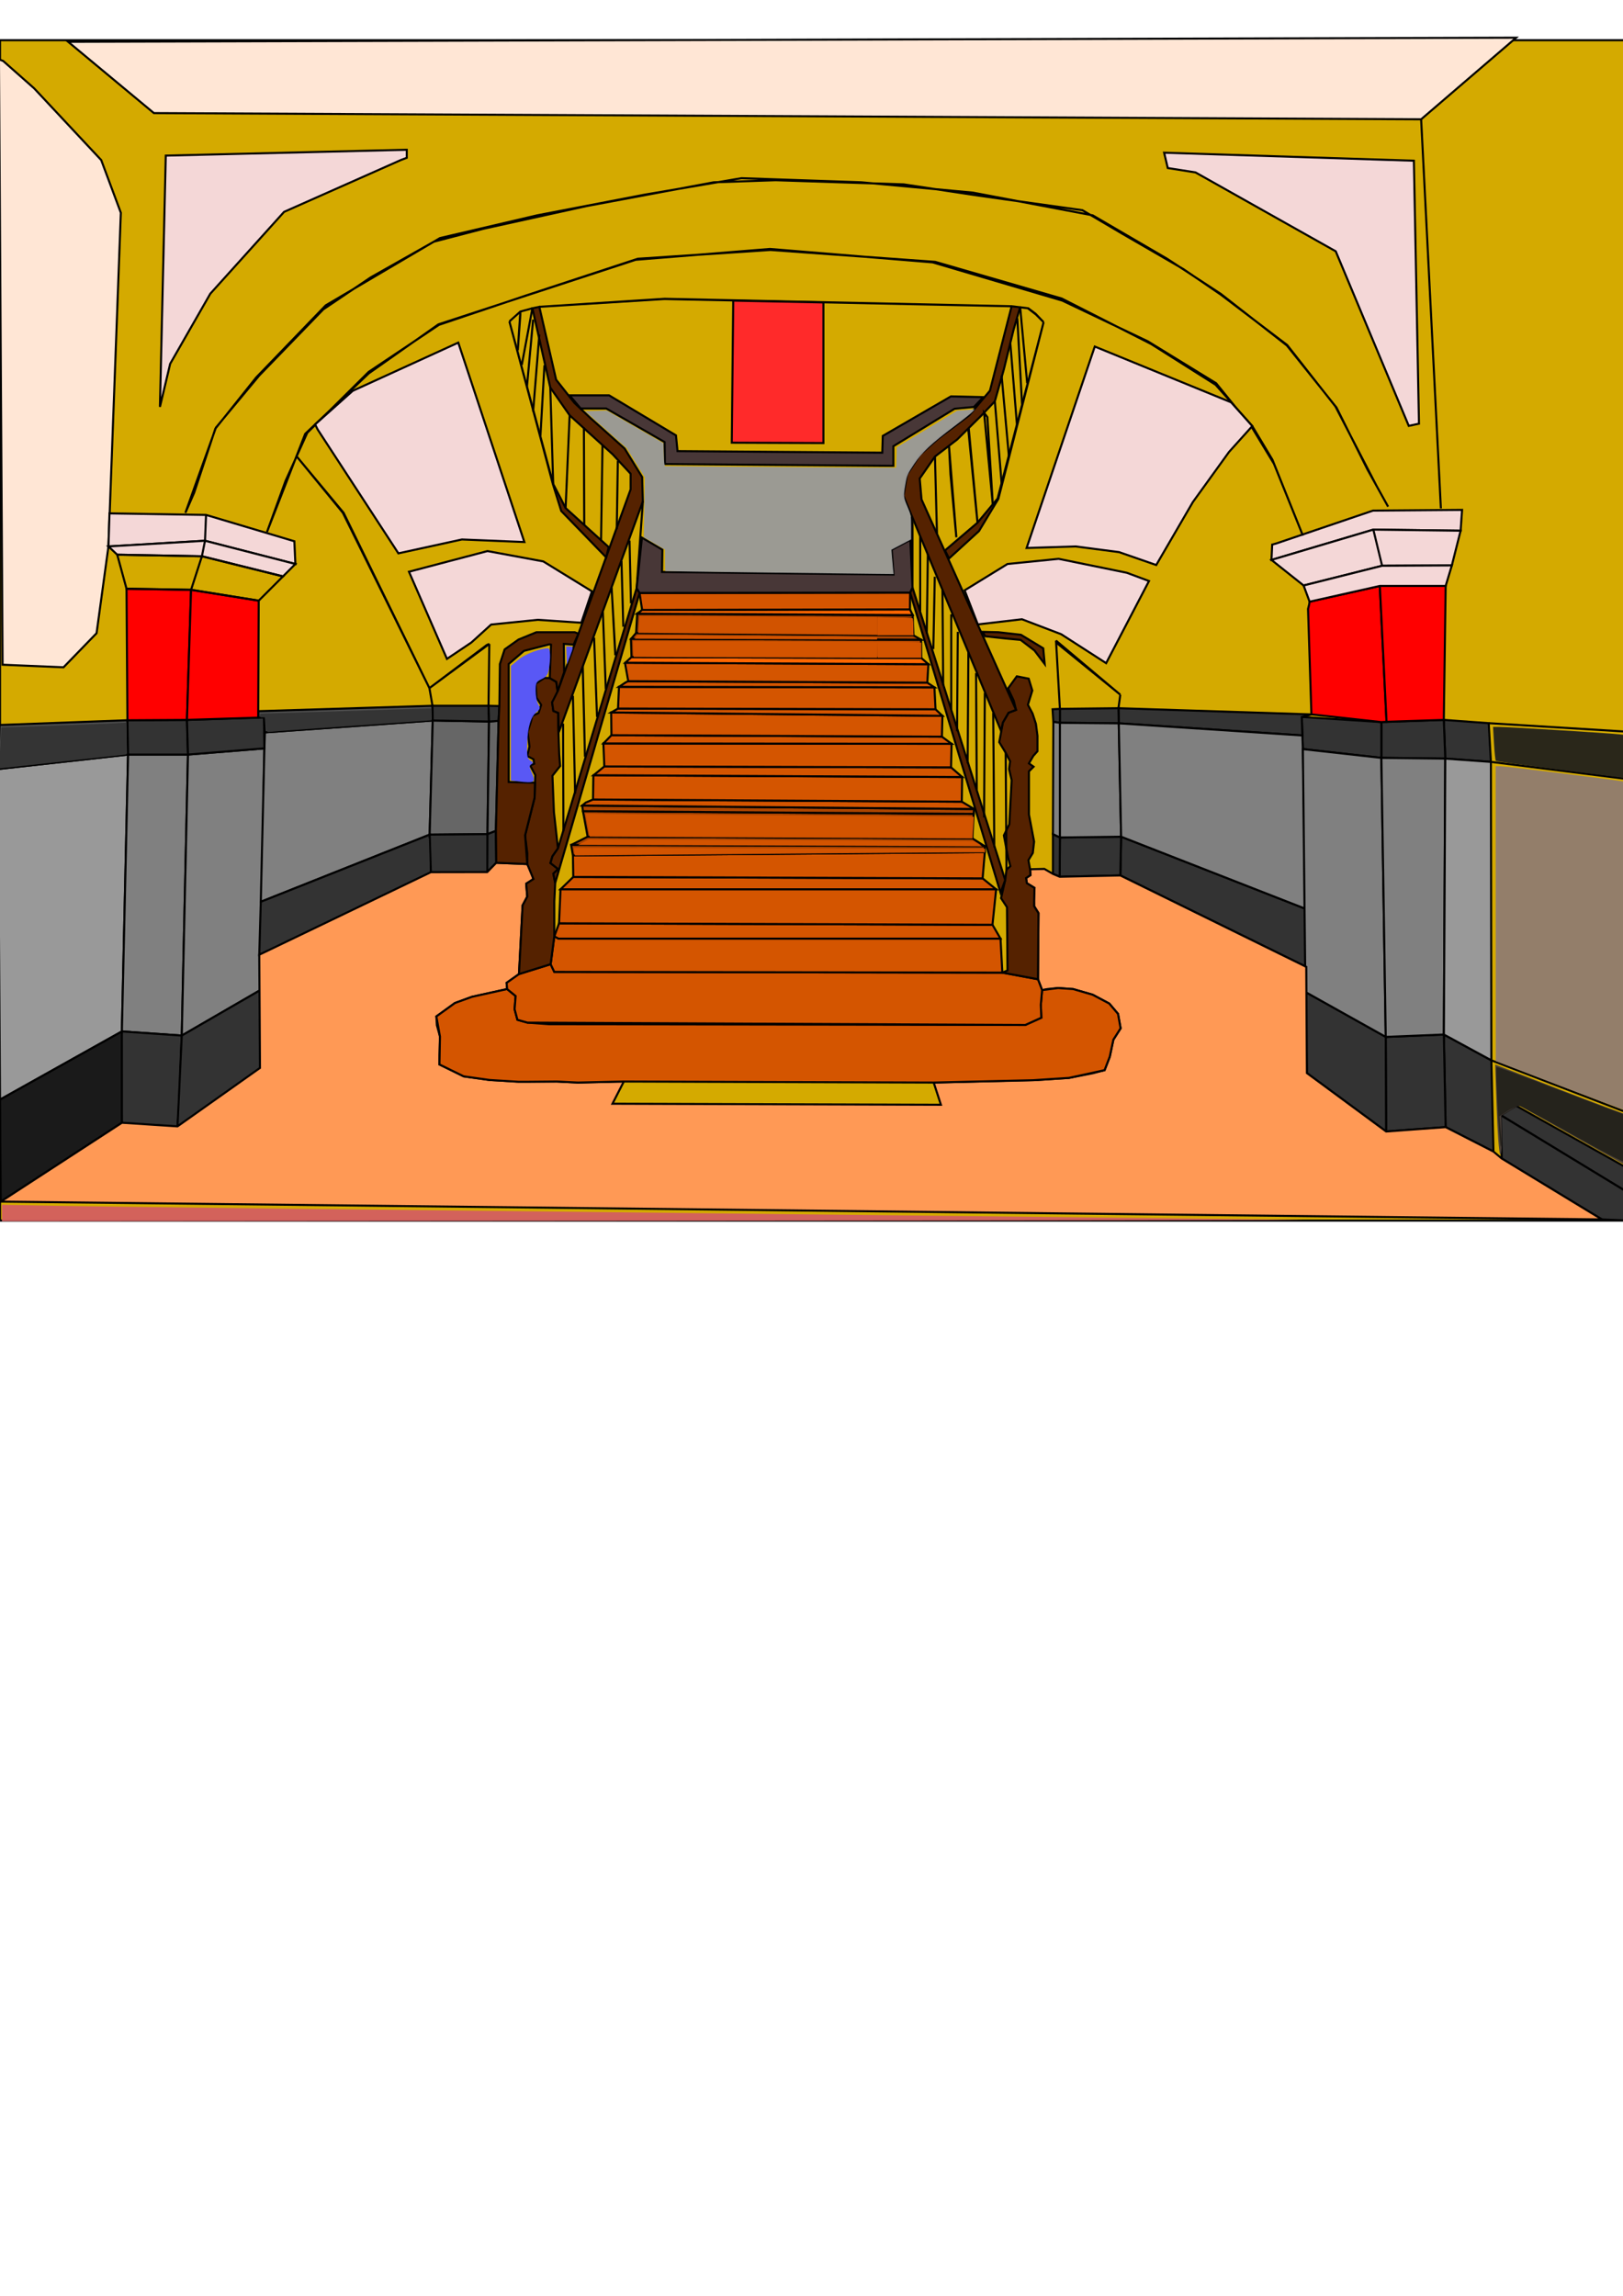 <?xml version="1.0" encoding="UTF-8" standalone="no"?>
<!-- Created with Inkscape (http://www.inkscape.org/) -->

<svg
   xmlns:dc="http://purl.org/dc/elements/1.1/"
   xmlns:cc="http://creativecommons.org/ns#"
   xmlns:rdf="http://www.w3.org/1999/02/22-rdf-syntax-ns#"
   xmlns:svg="http://www.w3.org/2000/svg"
   xmlns="http://www.w3.org/2000/svg"
   xmlns:sodipodi="http://sodipodi.sourceforge.net/DTD/sodipodi-0.dtd"
   xmlns:inkscape="http://www.inkscape.org/namespaces/inkscape"
   width="210mm"
   height="297mm"
   viewBox="0 0 210 297"
   version="1.1"
   id="svg8"
   inkscape:version="0.92.1 r15371"
   sodipodi:docname="ratuszIn.svg">
  <defs
     id="defs2" />
  <sodipodi:namedview
     id="base"
     pagecolor="#ffffff"
     bordercolor="#666666"
     borderopacity="1.0"
     inkscape:pageopacity="0.0"
     inkscape:pageshadow="2"
     inkscape:zoom="0.98994949"
     inkscape:cx="237.14955"
     inkscape:cy="788.56874"
     inkscape:document-units="mm"
     inkscape:current-layer="layer1"
     showgrid="false"
     inkscape:window-width="1366"
     inkscape:window-height="715"
     inkscape:window-x="-8"
     inkscape:window-y="-8"
     inkscape:window-maximized="1" />
  <g
     inkscape:label="Layer 1"
     inkscape:groupmode="layer"
     id="layer1">
    <path
       style="fill:#d4aa00;stroke:#000000;stroke-width:0.265px;stroke-linecap:butt;stroke-linejoin:miter;stroke-opacity:1"
       d="M -1.0675638e-8,5.958 V 157.905 H 210.911 V 5.202 H -1.0675638e-8 Z"
       id="path4485"
       inkscape:connector-curvature="0" />
    <path
       style="fill:#999999;stroke:#000000;stroke-width:0.265px;stroke-linecap:butt;stroke-linejoin:miter;stroke-opacity:1"
       d="M -0.267,99.488 16.571,97.617 15.769,133.431 0,142.251 Z"
       id="path4498"
       inkscape:connector-curvature="0" />
    <path
       style="fill:#808080;stroke:#000000;stroke-width:0.265px;stroke-linecap:butt;stroke-linejoin:miter;stroke-opacity:1"
       d="m 16.571,97.617 7.751,2e-6 -0.802,36.349 -7.751,-0.535 z"
       id="path4500"
       inkscape:connector-curvature="0" />
    <path
       style="fill:#808080;stroke:#000000;stroke-width:0.265px;stroke-linecap:butt;stroke-linejoin:miter;stroke-opacity:1"
       d="M 24.322,97.617 34.211,96.815 33.676,128.086 23.52,133.966 Z"
       id="path4502"
       inkscape:connector-curvature="0" />
    <path
       style="fill:#808080;stroke:#000000;stroke-width:0.265px;stroke-linecap:butt;stroke-linejoin:miter;stroke-opacity:1"
       d="m 34.277,94.744 -0.067,2.071 -0.468,19.845 21.849,-8.686 0.401,-14.767 z"
       id="path4504"
       inkscape:connector-curvature="0" />
    <path
       style="fill:#666666;stroke:#000000;stroke-width:0.265px;stroke-linecap:butt;stroke-linejoin:miter;stroke-opacity:1"
       d="m 55.993,93.207 7.283,0.134 -0.2,14.566 -7.484,0.067 z"
       id="path4506"
       inkscape:connector-curvature="0" />
    <path
       style="fill:#666666;stroke:#000000;stroke-width:0.265px;stroke-linecap:butt;stroke-linejoin:miter;stroke-opacity:1"
       d="m 63.276,93.341 1.236,-0.084 -0.351,14.232 -1.086,0.418 z"
       id="path4508"
       inkscape:connector-curvature="0" />
    <path
       style="fill:#1a1a1a;stroke:#000000;stroke-width:0.265px;stroke-linecap:butt;stroke-linejoin:miter;stroke-opacity:1"
       d="m 0,142.251 0.094,13.197 15.686,-10.205 -0.012,-11.812 z"
       id="path4510"
       inkscape:connector-curvature="0" />
    <path
       style="fill:#333333;stroke:#000000;stroke-width:0.265px;stroke-linecap:butt;stroke-linejoin:miter;stroke-opacity:1"
       d="m 15.769,133.431 7.751,0.535 -0.558,11.749 -7.182,-0.472 z"
       id="path4512"
       inkscape:connector-curvature="0" />
    <path
       style="fill:#333333;stroke:#000000;stroke-width:0.265px;stroke-linecap:butt;stroke-linejoin:miter;stroke-opacity:1"
       d="m 23.52,133.966 10.156,-5.88 -0.036,10.07 -10.678,7.56 z"
       id="path4514"
       inkscape:connector-curvature="0" />
    <path
       style="fill:#333333;stroke:#000000;stroke-width:0.265px;stroke-linecap:butt;stroke-linejoin:miter;stroke-opacity:1"
       d="m 33.743,116.66 -0.197,6.849 22.206,-10.678 -0.159,-4.857 z"
       id="path4516"
       inkscape:connector-curvature="0" />
    <path
       style="fill:#333333;stroke:#000000;stroke-width:0.265px;stroke-linecap:butt;stroke-linejoin:miter;stroke-opacity:1"
       d="m 55.592,107.974 7.484,-0.067 -0.033,4.911 -7.291,0.013 z"
       id="path4518"
       inkscape:connector-curvature="0" />
    <path
       style="fill:#333333;stroke:#000000;stroke-width:0.265px;stroke-linecap:butt;stroke-linejoin:miter;stroke-opacity:1"
       d="m 63.076,107.907 1.086,-0.418 0.05,4.126 -1.169,1.203 z"
       id="path4520"
       inkscape:connector-curvature="0" />
    <path
       style="fill:#4d4d4d;stroke:#000000;stroke-width:0.265px;stroke-linecap:butt;stroke-linejoin:miter;stroke-opacity:1"
       d="M -0.047,93.791 -0.267,99.488 16.571,97.617 16.489,93.176 Z"
       id="path4522"
       inkscape:connector-curvature="0" />
    <path
       style="fill:#333333;stroke:#000000;stroke-width:0.265px;stroke-linecap:butt;stroke-linejoin:miter;stroke-opacity:1"
       d="m 16.489,93.176 7.701,-0.047 0.131,4.488 h -7.751 z"
       id="path4524"
       inkscape:connector-curvature="0" />
    <path
       style="fill:#333333;stroke:#000000;stroke-width:0.265px;stroke-linecap:butt;stroke-linejoin:miter;stroke-opacity:1"
       d="m 24.19,93.129 9.969,-0.331 0.051,4.017 -9.889,0.802 z"
       id="path4526"
       inkscape:connector-curvature="0" />
    <path
       style="fill:#4d4d4d;stroke:#000000;stroke-width:0.265px;stroke-linecap:butt;stroke-linejoin:miter;stroke-opacity:1"
       d="m 33.409,92.004 v 0.835 l 0.751,-0.041 0.118,1.945 21.716,-1.537 -0.033,-1.904 z"
       id="path4528"
       inkscape:connector-curvature="0" />
    <path
       style="fill:#333333;stroke:#000000;stroke-width:0.265px;stroke-linecap:butt;stroke-linejoin:miter;stroke-opacity:1"
       d="m 55.96,91.303 7.25,5e-6 0.067,2.038 -7.283,-0.134 z"
       id="path4530"
       inkscape:connector-curvature="0" />
    <path
       style="fill:#333333;stroke:#000000;stroke-width:0.265px;stroke-linecap:butt;stroke-linejoin:miter;stroke-opacity:1"
       d="m 63.209,91.303 1.403,0.033 -0.1,1.921 -1.236,0.084 z"
       id="path4532"
       inkscape:connector-curvature="0" />
    <path
       style="opacity:0.96;fill:#333333;fill-opacity:1;stroke:#000000;stroke-width:8.561;stroke-miterlimit:4;stroke-dasharray:none;stroke-opacity:0"
       d="m 130.161,356.345 c -0.148,-0.655 -0.329,-2.327 -0.402,-3.716 -0.126,-2.413 -0.194,-2.521 -1.521,-2.43 -1.07,0.073 -1.389,-0.13 -1.389,-0.884 0,-0.794 0.359,-0.98 1.894,-0.984 1.042,-0.003 19.622,-0.569 41.29,-1.258 21.668,-0.689 39.68,-1.255 40.027,-1.258 0.433,-0.003 0.631,0.917 0.631,2.929 v 2.934 l -38.007,2.648 c -20.904,1.456 -38.963,2.774 -40.13,2.929 -1.924,0.255 -2.149,0.169 -2.393,-0.909 z"
       id="path4534"
       inkscape:connector-curvature="0"
       transform="scale(0.265)" />
    <path
       style="opacity:0.96;fill:#333333;fill-opacity:1;stroke:#000000;stroke-width:8.561;stroke-miterlimit:4;stroke-dasharray:none;stroke-opacity:0"
       d="m -0.133,369.676 c 0.132,-2.986 0.365,-7.486 0.516,-9.999 l 0.276,-4.57 25.341,-0.88 c 13.937,-0.484 27.67,-1.018 30.518,-1.187 l 5.177,-0.307 v 7.808 7.808 l -30.683,3.392 c -16.876,1.865 -30.841,3.385 -31.034,3.378 -0.193,-0.007 -0.242,-2.457 -0.11,-5.443 z"
       id="path4536"
       inkscape:connector-curvature="0"
       transform="scale(0.265)" />
    <path
       style="opacity:0.96;fill:#333333;fill-opacity:1;stroke:#000000;stroke-width:8.561;stroke-miterlimit:4;stroke-dasharray:none;stroke-opacity:0"
       d="m 211.063,417.406 c -0.157,-4.514 -0.202,-8.291 -0.101,-8.392 0.101,-0.102 6.105,-0.306 13.342,-0.453 l 13.157,-0.268 v 8.661 8.661 H 224.405 211.348 Z"
       id="path4538"
       inkscape:connector-curvature="0"
       transform="scale(0.265)" />
    <path
       style="opacity:0.96;fill:#333333;fill-opacity:1;stroke:#000000;stroke-width:8.561;stroke-miterlimit:4;stroke-dasharray:none;stroke-opacity:0"
       d="m 127.728,455.034 c 0.133,-5.764 0.39,-11.24 0.571,-12.168 l 0.33,-1.688 40.4,-16.055 40.4,-16.055 0.257,8.399 c 0.164,5.364 0.073,8.531 -0.253,8.764 -0.676,0.485 -81.357,39.283 -81.689,39.283 -0.142,0 -0.149,-4.716 -0.016,-10.48 z"
       id="path4540"
       inkscape:connector-curvature="0"
       transform="scale(0.265)" />
    <path
       style="opacity:0.96;fill:#333333;fill-opacity:1;stroke:#000000;stroke-width:8.561;stroke-miterlimit:4;stroke-dasharray:none;stroke-opacity:0"
       d="m 87.657,545.297 c 0.172,-2.351 0.672,-12.001 1.112,-21.446 0.44,-9.445 0.835,-17.2 0.879,-17.233 0.502,-0.383 36.928,-21.328 36.963,-21.254 0.026,0.056 -0.048,8.332 -0.165,18.392 l -0.213,18.291 -18.758,13.234 c -10.317,7.279 -19.067,13.471 -19.444,13.762 -0.57,0.439 -0.633,-0.191 -0.374,-3.745 z"
       id="path4542"
       inkscape:connector-curvature="0"
       transform="scale(0.265)" />
    <path
       style="opacity:0.96;fill:#333333;fill-opacity:1;stroke:#000000;stroke-width:8.561;stroke-miterlimit:4;stroke-dasharray:none;stroke-opacity:0"
       d="m 71.291,549.076 c -4.861,-0.357 -9.35,-0.667 -9.975,-0.689 l -1.136,-0.04 V 526.603 504.86 l 2.904,0.292 c 1.597,0.161 7.775,0.63 13.729,1.043 5.953,0.413 10.932,0.858 11.064,0.99 0.272,0.272 -1.341,38.508 -1.731,41.035 -0.253,1.641 -0.255,1.641 -3.135,1.573 -1.585,-0.038 -6.859,-0.36 -11.72,-0.717 z"
       id="path4544"
       inkscape:connector-curvature="0"
       transform="scale(0.265)" />
    <path
       style="fill:#333333;stroke:#000000;stroke-width:0.265px;stroke-linecap:butt;stroke-linejoin:miter;stroke-opacity:1"
       d="m 194.171,144.255 16.036,9.755 0.267,-2.94 -14.299,-8.018 z"
       id="path4546"
       inkscape:connector-curvature="0" />
    <path
       style="fill:#333333;stroke:#000000;stroke-width:0.265px;stroke-linecap:butt;stroke-linejoin:miter;stroke-opacity:1"
       d="m 194.171,144.255 0.134,5.613 12.963,7.884 3.643,0.152 -0.703,-3.894 z"
       id="path4548"
       inkscape:connector-curvature="0" />
    <path
       style="fill:#333333;stroke:#000000;stroke-width:0.265px;stroke-linecap:butt;stroke-linejoin:miter;stroke-opacity:1"
       d="m 186.821,133.832 6.147,3.341 0.272,11.802 -6.189,-3.166 z"
       id="path4550"
       inkscape:connector-curvature="0" />
    <path
       style="fill:#333333;stroke:#000000;stroke-width:0.265px;stroke-linecap:butt;stroke-linejoin:miter;stroke-opacity:1"
       d="m 179.302,134.14 7.519,-0.308 0.23,11.978 -7.701,0.567 z"
       id="path4552"
       inkscape:connector-curvature="0" />
    <path
       style="fill:#333333;stroke:#000000;stroke-width:0.265px;stroke-linecap:butt;stroke-linejoin:miter;stroke-opacity:1"
       d="m 168.908,128.328 10.394,5.811 0.047,12.237 -10.253,-7.56 z"
       id="path4554"
       inkscape:connector-curvature="0" />
    <path
       style="fill:#333333;stroke:#000000;stroke-width:0.265px;stroke-linecap:butt;stroke-linejoin:miter;stroke-opacity:1"
       d="m 145.061,108.241 23.921,9.354 0.033,7.484 -24.054,-11.827 z"
       id="path4556"
       inkscape:connector-curvature="0" />
    <path
       style="fill:#333333;stroke:#000000;stroke-width:0.265px;stroke-linecap:butt;stroke-linejoin:miter;stroke-opacity:1"
       d="m 137.143,108.341 7.918,-0.1 -0.1,5.011 -7.851,0.167 z"
       id="path4558"
       inkscape:connector-curvature="0" />
    <path
       style="fill:#333333;stroke:#000000;stroke-width:0.265px;stroke-linecap:butt;stroke-linejoin:miter;stroke-opacity:1"
       d="m 136.241,107.907 0.902,0.434 -0.033,5.078 -0.869,-0.367 z"
       id="path4560"
       inkscape:connector-curvature="0" />
    <path
       style="fill:#333333;stroke:#000000;stroke-width:0.265px;stroke-linecap:butt;stroke-linejoin:miter;stroke-opacity:1"
       d="m 186.815,93.129 5.811,0.425 0.283,5.008 -5.906,-0.425 z"
       id="path4562"
       inkscape:connector-curvature="0" />
    <path
       style="fill:#333333;stroke:#000000;stroke-width:0.265px;stroke-linecap:butt;stroke-linejoin:miter;stroke-opacity:1"
       d="m 178.735,93.413 8.079,-0.283 0.189,5.008 -8.268,-0.094 z"
       id="path4564"
       inkscape:connector-curvature="0" />
    <path
       style="fill:#333333;stroke:#000000;stroke-width:0.265px;stroke-linecap:butt;stroke-linejoin:miter;stroke-opacity:1"
       d="m 168.436,92.751 10.3,0.661 v 4.63 l -10.158,-1.134 z"
       id="path4566"
       inkscape:connector-curvature="0" />
    <path
       style="fill:#333333;stroke:#000000;stroke-width:0.265px;stroke-linecap:butt;stroke-linejoin:miter;stroke-opacity:1"
       d="m 144.718,91.617 24.965,0.805 -1.247,0.329 0.078,2.394 -23.754,-1.57 z"
       id="path4568"
       inkscape:connector-curvature="0" />
    <path
       style="fill:#333333;stroke:#000000;stroke-width:0.265px;stroke-linecap:butt;stroke-linejoin:miter;stroke-opacity:1"
       d="m 137.143,91.704 7.575,-0.086 0.042,1.957 -7.617,-0.067 z"
       id="path4570"
       inkscape:connector-curvature="0" />
    <path
       style="fill:#333333;stroke:#000000;stroke-width:0.265px;stroke-linecap:butt;stroke-linejoin:miter;stroke-opacity:1"
       d="m 136.191,91.754 0.952,-0.05 -3e-5,1.804 -0.852,-0.125 z"
       id="path4572"
       inkscape:connector-curvature="0" />
    <path
       style="fill:#808080;stroke:#000000;stroke-width:0.265px;stroke-linecap:butt;stroke-linejoin:miter;stroke-opacity:1"
       d="m 137.143,93.508 v 0 l 3e-5,14.833 -0.902,-0.434 0.05,-14.524 z"
       id="path4574"
       inkscape:connector-curvature="0" />
    <path
       style="fill:#808080;stroke:#000000;stroke-width:0.265px;stroke-linecap:butt;stroke-linejoin:miter;stroke-opacity:1"
       d="m 137.143,93.508 7.617,0.067 0.301,14.666 -7.918,0.1 z"
       id="path4576"
       inkscape:connector-curvature="0" />
    <path
       style="fill:#808080;stroke:#000000;stroke-width:0.265px;stroke-linecap:butt;stroke-linejoin:miter;stroke-opacity:1"
       d="m 144.76,93.574 23.754,1.57 0.064,1.764 0.404,20.686 -23.921,-9.354 z"
       id="path4578"
       inkscape:connector-curvature="0" />
    <path
       style="fill:#808080;stroke:#000000;stroke-width:0.265px;stroke-linecap:butt;stroke-linejoin:miter;stroke-opacity:1"
       d="m 168.577,96.909 10.158,1.134 0.567,36.097 -10.394,-5.811 z"
       id="path4580"
       inkscape:connector-curvature="0" />
    <path
       style="fill:#808080;stroke:#000000;stroke-width:0.265px;stroke-linecap:butt;stroke-linejoin:miter;stroke-opacity:1"
       d="m 178.735,98.043 8.268,0.094 -0.182,35.695 -7.519,0.308 z"
       id="path4582"
       inkscape:connector-curvature="0" />
    <path
       style="fill:#999999;stroke:#000000;stroke-width:0.265px;stroke-linecap:butt;stroke-linejoin:miter;stroke-opacity:1"
       d="m 187.004,98.137 5.906,0.425 0.059,38.61 -6.147,-3.341 z"
       id="path4584"
       inkscape:connector-curvature="0" />
    <path
       style="fill:#ff9955;stroke:#000000;stroke-width:0.265px;stroke-linecap:butt;stroke-linejoin:miter;stroke-opacity:1"
       d="m 0.094,155.448 15.686,-10.205 7.182,0.472 10.678,-7.56 -0.094,-14.647 22.206,-10.678 7.291,-0.013 1.169,-1.203 4.009,0.167 0.468,0.735 0.334,1.203 -0.935,0.601 0.134,1.67 -0.601,1.136 -0.468,8.887 -1.604,1.136 0.067,0.802 -4.544,1.002 -2.205,0.802 -2.405,1.737 0.067,1.136 0.401,1.47 -0.067,2.405 v 1.203 l 3.14,1.537 3.341,0.468 3.475,0.2 h 2.873 2.339 l 2.74,0.134 2.74,-0.067 2.339,-0.067 h 0.869 l -1.47,2.873 42.496,0.134 -0.935,-2.873 13.43,-0.334 4.076,-0.267 3.074,-0.601 1.537,-0.401 0.668,-1.737 0.468,-2.205 0.935,-1.47 -0.334,-1.871 -1.136,-1.336 -2.138,-1.136 -2.539,-0.735 -1.938,-0.134 -1.403,0.134 -0.668,0.134 -0.535,-1.403 0.067,-8.553 -0.566,-0.905 -0.095,-1.512 0.142,-0.85 -0.992,-0.614 -0.095,-0.661 0.567,-0.378 -0.047,-0.756 1.843,-0.047 1.114,0.646 0.869,0.367 7.851,-0.167 24.054,11.827 0.083,13.738 10.253,7.56 7.701,-0.567 6.189,3.166 1.065,0.893 12.963,7.884 z"
       id="path4586"
       inkscape:connector-curvature="0" />
    <path
       style="fill:#d45500;stroke:#000000;stroke-width:0.265px;stroke-linecap:butt;stroke-linejoin:miter;stroke-opacity:1"
       d="m 65.615,127.952 v 0 l 1.102,0.902 -0.134,1.704 0.367,1.37 1.303,0.367 2.773,0.2 61.639,0.1 2.071,-0.935 -0.067,-1.67 0.167,-1.904 2.071,-0.267 1.938,0.134 2.539,0.735 2.138,1.136 1.136,1.336 0.334,1.871 -0.935,1.47 -0.468,2.205 -0.668,1.737 -4.61,1.002 -4.677,0.301 -12.829,0.301 -40.09,-0.134 -5.947,0.134 -2.706,-0.134 -3.675,0.033 h -1.303 l -3.742,-0.234 -3.341,-0.468 -3.14,-1.537 0.067,-3.608 -0.468,-2.606 2.405,-1.737 2.205,-0.802 z"
       id="path4588"
       inkscape:connector-curvature="0" />
    <path
       style="fill:#d45500;stroke:#000000;stroke-width:0.265px;stroke-linecap:butt;stroke-linejoin:miter;stroke-opacity:1"
       d="m 67.151,126.014 4.097,-1.277 0.472,0.992 57.972,0.095 4.61,0.858 0.535,1.403 -0.167,1.904 0.067,1.67 -2.071,0.935 -64.412,-0.301 -1.303,-0.367 -0.367,-1.37 0.134,-1.704 -1.102,-0.902 -0.067,-0.802 z"
       id="path4590"
       inkscape:connector-curvature="0" />
    <path
       style="fill:#d45500;stroke:#000000;stroke-width:0.265px;stroke-linecap:butt;stroke-linejoin:miter;stroke-opacity:1"
       d="m 71.721,121.147 0.52,0.283 h 57.216 l -1.039,-1.795 -56.082,-0.189 z"
       id="path4592"
       inkscape:connector-curvature="0" />
    <path
       style="fill:none;stroke:#000000;stroke-width:0.265px;stroke-linecap:butt;stroke-linejoin:miter;stroke-opacity:1"
       d="M 72.241,121.43 Z"
       id="path4594"
       inkscape:connector-curvature="0" />
    <path
       style="fill:#d45500;stroke:#000000;stroke-width:0.265px;stroke-linecap:butt;stroke-linejoin:miter;stroke-opacity:1"
       d="m 71.721,121.147 -0.472,3.591 0.472,0.992 57.972,0.095 -0.236,-4.394 H 72.241 Z"
       id="path4596"
       inkscape:connector-curvature="0" />
    <path
       style="fill:#d45500;stroke:#000000;stroke-width:0.265px;stroke-linecap:butt;stroke-linejoin:miter;stroke-opacity:1"
       d="m 74.178,113.445 -1.654,1.606 h 56.366 l -1.748,-1.417 z"
       id="path4598"
       inkscape:connector-curvature="0" />
    <path
       style="fill:#d45500;stroke:#000000;stroke-width:0.265px;stroke-linecap:butt;stroke-linejoin:miter;stroke-opacity:1"
       d="m 72.524,115.052 -0.189,4.394 56.082,0.189 0.472,-4.583 z"
       id="path4600"
       inkscape:connector-curvature="0" />
    <path
       style="fill:#d45500;stroke:#000000;stroke-width:0.265px;stroke-linecap:butt;stroke-linejoin:miter;stroke-opacity:1"
       d="m 74.131,110.658 0.047,2.788 52.964,0.189 0.283,-3.402 z"
       id="path4602"
       inkscape:connector-curvature="0" />
    <path
       style="fill:#aa4400;stroke:#000000;stroke-width:0.265px;stroke-linecap:butt;stroke-linejoin:miter;stroke-opacity:1"
       d="m 76.038,108.241 -2.138,1.069 53.525,0.167 -1.606,-1.016 z"
       id="path4604"
       inkscape:connector-curvature="0" />
    <path
       style="fill:#aa4400;stroke:#000000;stroke-width:0.265px;stroke-linecap:butt;stroke-linejoin:miter;stroke-opacity:1"
       d="m 73.9,109.31 0.231,1.348 53.295,-0.425 v -0.756 z"
       id="path4606"
       inkscape:connector-curvature="0" />
    <path
       style="fill:#aa4400;stroke:#000000;stroke-width:0.265px;stroke-linecap:butt;stroke-linejoin:miter;stroke-opacity:1"
       d="m 75.43,104.941 0.608,3.3 49.781,0.22 0.165,-3.166 z"
       id="path4608"
       inkscape:connector-curvature="0" />
    <path
       style="fill:#aa4400;stroke:#000000;stroke-width:0.265px;stroke-linecap:butt;stroke-linejoin:miter;stroke-opacity:1"
       d="m 75.335,104.209 0.095,0.732 50.554,0.354 0.047,-0.638 z"
       id="path4610"
       inkscape:connector-curvature="0" />
    <path
       style="fill:#d45500;stroke:#000000;stroke-width:0.265px;stroke-linecap:butt;stroke-linejoin:miter;stroke-opacity:1"
       d="m 75.335,104.209 0.449,-0.378 0.945,-0.402 47.719,0.283 1.583,0.945 z"
       id="path4612"
       inkscape:connector-curvature="0" />
    <path
       style="fill:#d45500;stroke:#000000;stroke-width:0.265px;stroke-linecap:butt;stroke-linejoin:miter;stroke-opacity:1"
       d="m 76.8,100.287 -0.024,0.165 -0.047,2.977 47.719,0.283 0.047,-3.189 z"
       id="path4614"
       inkscape:connector-curvature="0" />
    <path
       style="fill:#d45500;stroke:#000000;stroke-width:0.265px;stroke-linecap:butt;stroke-linejoin:miter;stroke-opacity:1"
       d="m 78.194,99.153 -1.394,1.134 47.696,0.236 -1.441,-1.252 z"
       id="path4616"
       inkscape:connector-curvature="0" />
    <path
       style="fill:#d45500;stroke:#000000;stroke-width:0.265px;stroke-linecap:butt;stroke-linejoin:miter;stroke-opacity:1"
       d="m 78.076,96.177 v 0.118 l 0.118,2.858 44.861,0.118 0.071,-3.047 z"
       id="path4618"
       inkscape:connector-curvature="0" />
    <path
       style="fill:#d45500;stroke:#000000;stroke-width:0.265px;stroke-linecap:butt;stroke-linejoin:miter;stroke-opacity:1"
       d="m 79.115,95.113 -1.039,1.063 45.05,0.047 -1.252,-0.921 z"
       id="path4620"
       inkscape:connector-curvature="0" />
    <path
       style="fill:#d45500;stroke:#000000;stroke-width:0.265px;stroke-linecap:butt;stroke-linejoin:miter;stroke-opacity:1"
       d="m 79.078,92.171 0.037,2.942 42.759,0.189 0.068,-2.697 z"
       id="path4622"
       inkscape:connector-curvature="0" />
    <path
       style="fill:#d45500;stroke:#000000;stroke-width:0.265px;stroke-linecap:butt;stroke-linejoin:miter;stroke-opacity:1"
       d="m 79.966,91.664 -0.887,0.507 42.863,0.434 -0.895,-0.847 z"
       id="path4624"
       inkscape:connector-curvature="0" />
    <path
       style="fill:#d45500;stroke:#000000;stroke-width:0.265px;stroke-linecap:butt;stroke-linejoin:miter;stroke-opacity:1"
       d="m 80.084,88.853 v 0.165 l -0.118,2.646 41.081,0.095 -0.142,-2.835 z"
       id="path4626"
       inkscape:connector-curvature="0" />
    <path
       style="fill:#d45500;stroke:#000000;stroke-width:0.265px;stroke-linecap:butt;stroke-linejoin:miter;stroke-opacity:1"
       d="m 81.289,88.121 -0.307,0.142 -0.898,0.591 40.821,0.071 -0.921,-0.614 z"
       id="path4628"
       inkscape:connector-curvature="0" />
    <path
       style="fill:#d45500;stroke:#000000;stroke-width:0.265px;stroke-linecap:butt;stroke-linejoin:miter;stroke-opacity:1"
       d="m 80.911,85.735 -0.024,0.142 0.402,2.244 38.695,0.189 0.142,-2.386 z"
       id="path4630"
       inkscape:connector-curvature="0" />
    <path
       style="fill:#ff6600;stroke:#000000;stroke-width:0.265px;stroke-linecap:butt;stroke-linejoin:miter;stroke-opacity:1"
       d="m 81.714,85.003 -0.803,0.732 39.215,0.189 -0.921,-0.803 z"
       id="path4632"
       inkscape:connector-curvature="0" />
    <path
       style="fill:#aa4400;stroke:#000000;stroke-width:0.265px;stroke-linecap:butt;stroke-linejoin:miter;stroke-opacity:1"
       d="m 81.666,82.64 -0.024,0.213 0.071,2.15 37.491,0.118 -0.024,-2.362 z"
       id="path4634"
       inkscape:connector-curvature="0" />
    <path
       style="fill:#aa4400;stroke:#000000;stroke-width:0.265px;stroke-linecap:butt;stroke-linejoin:miter;stroke-opacity:1"
       d="m 82.304,81.884 -0.638,0.756 37.514,0.118 -0.992,-0.567 z"
       id="path4636"
       inkscape:connector-curvature="0" />
    <path
       style="fill:#803300;stroke:#000000;stroke-width:0.265px;stroke-linecap:butt;stroke-linejoin:miter;stroke-opacity:1"
       d="m 82.446,79.38 -0.142,2.504 35.884,0.307 -0.095,-2.622 z"
       id="path4638"
       inkscape:connector-curvature="0" />
    <path
       style="fill:#ff6600;stroke:#000000;stroke-width:0.265px;stroke-linecap:butt;stroke-linejoin:miter;stroke-opacity:1"
       d="m 82.446,79.38 v 0 l 0.638,-0.472 34.656,-0.071 0.354,0.732 z"
       id="path4640"
       inkscape:connector-curvature="0" />
    <path
       style="fill:#d45500;stroke:#000000;stroke-width:0.265px;stroke-linecap:butt;stroke-linejoin:miter;stroke-opacity:1"
       d="m 82.753,76.711 0.331,2.197 34.656,-0.071 0.024,-2.173 z"
       id="path4642"
       inkscape:connector-curvature="0" />
    <path
       style="opacity:0.96;fill:#d45500;fill-opacity:1;stroke:#000000;stroke-width:8.561;stroke-miterlimit:4;stroke-dasharray:none;stroke-opacity:0"
       d="m 408.29,309.794 c -29.489,-0.265 -37.395,-0.333 -67.589,-0.585 -15.984,-0.133 -29.065,-0.246 -29.069,-0.25 -0.007,-0.009 0.479,-8.291 0.49,-8.348 0.007,-0.04 17.152,0.029 43.132,0.172 31.154,0.171 48.6,0.265 60.737,0.325 l 12.299,0.061 v 4.405 4.405 l -1.183,-0.013 c -0.651,-0.007 -9.118,-0.084 -18.817,-0.171 z"
       id="path4644"
       inkscape:connector-curvature="0"
       transform="scale(0.265)" />
    <path
       style="opacity:0.96;fill:#d45500;fill-opacity:1;stroke:#000000;stroke-width:8.561;stroke-miterlimit:4;stroke-dasharray:none;stroke-opacity:0"
       d="m 376.594,312.023 c -26.051,-0.089 -51.733,-0.174 -57.07,-0.188 l -9.704,-0.026 0.731,-0.884 0.731,-0.884 7.991,0.06 c 7.154,0.054 42.179,0.35 69.643,0.589 5.623,0.049 15.527,0.13 22.009,0.181 6.482,0.05 13.041,0.116 14.576,0.146 l 2.79,0.054 v 0.57 0.57 l -2.165,-0.013 c -1.191,-0.007 -23.48,-0.086 -49.531,-0.175 z"
       id="path4646"
       inkscape:connector-curvature="0"
       transform="scale(0.265)" />
    <path
       style="opacity:0.96;fill:#d45500;fill-opacity:1;stroke:#000000;stroke-width:8.561;stroke-miterlimit:4;stroke-dasharray:none;stroke-opacity:0"
       d="m 376.728,320.952 c -26.027,-0.089 -51.808,-0.173 -57.292,-0.188 -5.484,-0.015 -9.994,-0.051 -10.023,-0.079 -0.069,-0.069 -0.337,-7.683 -0.273,-7.747 0.057,-0.057 102.527,0.228 112.476,0.312 l 6.674,0.057 v 3.916 3.916 l -2.121,-0.013 c -1.166,-0.007 -23.415,-0.085 -49.442,-0.174 z"
       id="path4648"
       inkscape:connector-curvature="0"
       transform="scale(0.265)" />
    <path
       style="opacity:0.96;fill:#d45500;fill-opacity:1;stroke:#000000;stroke-width:8.561;stroke-miterlimit:4;stroke-dasharray:none;stroke-opacity:0"
       d="m 428.45,305.651 v -4.394 l 8.482,0.152 c 5.744,0.103 8.567,0.282 8.745,0.555 0.144,0.221 0.265,2.13 0.268,4.242 l 0.005,3.839 h -8.75 -8.75 z"
       id="path4650"
       inkscape:connector-curvature="0"
       transform="scale(0.265)" />
    <path
       style="opacity:0.96;fill:#d45500;fill-opacity:1;stroke:#000000;stroke-width:8.561;stroke-miterlimit:4;stroke-dasharray:none;stroke-opacity:0"
       d="m 428.383,317.188 -0.112,-3.929 7.857,0.003 c 4.321,0.002 9.183,0.106 10.804,0.232 l 2.946,0.229 v 3.697 3.697 h -10.692 -10.692 z"
       id="path4652"
       inkscape:connector-curvature="0"
       transform="scale(0.265)" />
    <path
       style="opacity:0.96;fill:#d45500;fill-opacity:1;stroke:#000000;stroke-width:8.561;stroke-miterlimit:4;stroke-dasharray:none;stroke-opacity:0"
       d="m 428.45,305.712 v -4.334 l 8.393,0.167 c 4.616,0.092 8.501,0.275 8.634,0.408 0.133,0.133 0.314,2.008 0.403,4.167 l 0.162,3.925 h -8.796 -8.796 z"
       id="path4654"
       inkscape:connector-curvature="0"
       transform="scale(0.265)" />
    <path
       style="opacity:0.96;fill:#d45500;fill-opacity:1;stroke:#000000;stroke-width:8.561;stroke-miterlimit:4;stroke-dasharray:none;stroke-opacity:0"
       d="m 428.45,305.718 v -4.327 l 8.371,0.139 c 4.604,0.076 8.499,0.267 8.656,0.424 0.157,0.157 0.345,2.041 0.418,4.188 l 0.134,3.904 h -8.79 -8.79 z"
       id="path4656"
       inkscape:connector-curvature="0"
       transform="scale(0.265)" />
    <path
       style="opacity:0.96;fill:#d45500;fill-opacity:1;stroke:#000000;stroke-width:8.561;stroke-miterlimit:4;stroke-dasharray:none;stroke-opacity:0"
       d="m 428.45,305.722 v -4.323 l 8.363,0.127 c 4.6,0.07 8.497,0.26 8.661,0.424 0.164,0.163 0.352,2.052 0.418,4.196 l 0.121,3.9 h -8.782 -8.782 z"
       id="path4658"
       inkscape:connector-curvature="0"
       transform="scale(0.265)" />
    <path
       style="opacity:0.96;fill:#d45500;fill-opacity:1;stroke:#000000;stroke-width:8.561;stroke-miterlimit:4;stroke-dasharray:none;stroke-opacity:0"
       d="m 366.49,408.819 -78.567,-0.38 -0.775,-4.107 c -0.426,-2.259 -0.88,-4.789 -1.008,-5.623 l -0.233,-1.516 15.111,0.184 c 8.311,0.101 39.781,0.34 69.932,0.53 30.152,0.19 66.017,0.45 79.701,0.577 l 24.879,0.232 -0.16,2.719 c -0.088,1.495 -0.248,3.884 -0.356,5.308 l -0.197,2.589 -14.88,-0.066 c -8.184,-0.036 -50.235,-0.237 -93.447,-0.446 z"
       id="path4660"
       inkscape:connector-curvature="0"
       transform="scale(0.265)" />
    <path
       style="opacity:0.96;fill:#d45500;fill-opacity:1;stroke:#000000;stroke-width:8.561;stroke-miterlimit:4;stroke-dasharray:none;stroke-opacity:0"
       d="m 280.418,415.787 c -0.141,-1.022 -0.199,-1.889 -0.13,-1.925 0.069,-0.036 30.26,0.033 67.09,0.155 36.83,0.122 81.951,0.242 100.268,0.268 l 33.304,0.046 v 0.893 0.893 l -10.625,0.003 c -10.039,0.003 -104.251,0.744 -162.817,1.28 l -26.835,0.246 z"
       id="path4662"
       inkscape:connector-curvature="0"
       transform="scale(0.265)" />
    <path
       style="opacity:0.96;fill:#d45500;fill-opacity:1;stroke:#000000;stroke-width:8.561;stroke-miterlimit:4;stroke-dasharray:none;stroke-opacity:0"
       d="m 409.878,412.883 c -35.652,-0.128 -78.964,-0.265 -96.25,-0.303 l -31.429,-0.07 2.713,-1.388 2.713,-1.388 74.608,0.332 c 41.035,0.183 83.287,0.373 93.894,0.423 l 19.286,0.091 2.132,1.339 2.132,1.339 -2.489,-0.072 c -1.369,-0.04 -31.658,-0.177 -67.31,-0.305 z"
       id="path4664"
       inkscape:connector-curvature="0"
       transform="scale(0.265)" />
    <path
       style="opacity:0.96;fill:#d45500;fill-opacity:1;stroke:#000000;stroke-width:8.561;stroke-miterlimit:4;stroke-dasharray:none;stroke-opacity:0"
       d="m 312.133,413.707 c 3.106,-0.059 8.088,-0.059 11.071,2.7e-4 2.983,0.06 0.442,0.108 -5.647,0.108 -6.089,-1.5e-4 -8.53,-0.049 -5.424,-0.108 z"
       id="path4666"
       inkscape:connector-curvature="0"
       transform="scale(0.265)" />
    <path
       style="fill:#552200;stroke:#000000;stroke-width:0.265px;stroke-linecap:butt;stroke-linejoin:miter;stroke-opacity:1"
       d="m 70.445,87.696 -1.134,0.756 0.094,1.795 0.614,0.945 -0.331,1.039 -0.803,0.378 -0.236,0.898 -0.378,1.181 0.236,1.89 -0.283,1.228 0.803,0.425 0.094,0.567 -0.52,0.236 0.661,1.228 -0.094,2.929 -1.228,4.866 0.283,2.315 -0.004,1.408 0.802,1.938 -0.935,0.601 0.134,1.67 -0.601,1.136 -0.468,8.887 4.097,-1.277 0.472,-3.591 v -4.536 l 0.118,-2.386 -0.236,-1.205 0.614,-0.591 -0.992,-0.78 0.26,-0.874 0.709,-1.016 -0.189,-1.725 -0.331,-2.977 -0.189,-4.701 0.992,-1.252 -0.118,-1.512 -0.118,-3.496 V 92.231 L 71.603,91.972 71.437,90.861 71.934,90.129 72.146,89.444 71.981,88.215 71.13,87.719 Z"
       id="path4668"
       inkscape:connector-curvature="0" />
    <path
       style="fill:#552200;stroke:#000000;stroke-width:0.265px;stroke-linecap:butt;stroke-linejoin:miter;stroke-opacity:1"
       d="m 68.886,39.882 2.315,10.253 2.504,3.591 5.575,5.055 2.315,2.504 v 2.032 l -9.449,26.128 -0.709,1.417 0.165,1.11 0.638,0.26 0.047,2.528 L 83.178,64.875 83.084,61.71 80.816,58.025 76.422,54.103 74.32,52.119 71.957,49.118 69.784,39.693 Z"
       id="path4670"
       inkscape:connector-curvature="0" />
    <path
       style="fill:#552200;stroke:#000000;stroke-width:0.265px;stroke-linecap:butt;stroke-linejoin:miter;stroke-opacity:1"
       d="m 129.693,125.824 0.668,-0.277 -0.067,-8.185 -0.768,-1.169 0.535,-2.339 0.167,-1.336 0.501,-0.468 -0.301,-1.136 -0.535,-2.84 0.702,-1.437 0.301,-5.713 -0.334,-1.437 0.134,-1.002 -0.568,-1.102 -0.835,-1.37 0.468,-2.539 0.735,-1.27 0.969,-0.367 -0.301,-1.203 -0.735,-1.57 1.136,-1.57 1.537,0.301 0.468,1.537 -0.568,1.837 0.601,1.136 0.434,1.336 0.2,1.537 v 2.005 l -0.535,0.601 -0.568,0.969 0.601,0.434 -0.601,0.601 v 5.579 l 0.668,3.508 -0.167,1.47 -0.568,0.935 0.217,1.172 v 0 l 0.047,0.756 -0.567,0.378 0.095,0.661 0.992,0.614 -0.047,2.362 0.566,0.905 -0.067,8.553 z"
       id="path4672"
       inkscape:connector-curvature="0" />
    <path
       style="fill:#552200;stroke:#000000;stroke-width:0.265px;stroke-linecap:butt;stroke-linejoin:miter;stroke-opacity:1"
       d="m 131.463,91.837 -12.228,-27.228 -0.234,-2.706 1.971,-2.84 2.873,-2.205 3.14,-3.107 1.737,-1.837 1.169,-4.143 1.27,-5.178 0.835,-2.84 -1.102,-0.134 -2.806,10.925 -2.673,3.174 -4.009,3.007 -2.339,2.071 -1.704,2.572 -0.468,2.773 12.628,30.402 0.234,-1.069 0.735,-1.27 z"
       id="path4674"
       inkscape:connector-curvature="0" />
    <path
       style="fill:#552200;stroke:#000000;stroke-width:0.265px;stroke-linecap:butt;stroke-linejoin:miter;stroke-opacity:1"
       d="m 129.459,115.491 -11.695,-38.827 0.303,-0.662 11.994,37.852 z"
       id="path4676"
       inkscape:connector-curvature="0" />
    <path
       style="fill:#552200;stroke:#000000;stroke-width:0.265px;stroke-linecap:butt;stroke-linejoin:miter;stroke-opacity:1"
       d="M 71.839,114.225 82.753,76.711 v 0 l -0.376,-0.626 -10.184,33.675 -0.709,1.016 -0.26,0.874 0.992,0.78 -0.614,0.591 z"
       id="path4678"
       inkscape:connector-curvature="0" />
    <path
       style="fill:#552200;stroke:#000000;stroke-width:0.265px;stroke-linecap:butt;stroke-linejoin:miter;stroke-opacity:1"
       d="m 78.761,70.781 -5.575,-5.055 -1.606,-3.118 -5.67,-21.025 5.622,21.025 1.087,3.496 5.811,6 z"
       id="path4680"
       inkscape:connector-curvature="0" />
    <path
       style="fill:#552200;stroke:#000000;stroke-width:0.265px;stroke-linecap:butt;stroke-linejoin:miter;stroke-opacity:1"
       d="m 122.275,71.206 4.205,-3.591 2.599,-3.118 5.953,-22.82 -5.859,22.868 -2.504,4.158 -3.874,3.544 z"
       id="path4682"
       inkscape:connector-curvature="0" />
    <path
       style="fill:none;stroke:#000000;stroke-width:0.265px;stroke-linecap:butt;stroke-linejoin:miter;stroke-opacity:1"
       d="m 72.855,93.602 0.047,13.938 z"
       id="path4684"
       inkscape:connector-curvature="0" />
    <path
       style="fill:none;stroke:#000000;stroke-width:0.265px;stroke-linecap:butt;stroke-linejoin:miter;stroke-opacity:1"
       d="m 74.131,90.011 0.283,12.662 z"
       id="path4686"
       inkscape:connector-curvature="0" />
    <path
       style="fill:none;stroke:#000000;stroke-width:0.265px;stroke-linecap:butt;stroke-linejoin:miter;stroke-opacity:1"
       d="m 75.406,86.184 v 0.472 l 0.283,11.245 z"
       id="path4688"
       inkscape:connector-curvature="0" />
    <path
       style="fill:none;stroke:#000000;stroke-width:0.265px;stroke-linecap:butt;stroke-linejoin:miter;stroke-opacity:1"
       d="M 77.249,92.751 76.871,82.499 Z"
       id="path4690"
       inkscape:connector-curvature="0" />
    <path
       style="fill:none;stroke:#000000;stroke-width:0.265px;stroke-linecap:butt;stroke-linejoin:miter;stroke-opacity:1"
       d="M 78.383,89.16 78.005,79.144 Z"
       id="path4692"
       inkscape:connector-curvature="0" />
    <path
       style="fill:none;stroke:#000000;stroke-width:0.265px;stroke-linecap:butt;stroke-linejoin:miter;stroke-opacity:1"
       d="m 79.611,84.766 v -0.331 l -0.472,-8.41 z"
       id="path4694"
       inkscape:connector-curvature="0" />
    <path
       style="fill:none;stroke:#000000;stroke-width:0.265px;stroke-linecap:butt;stroke-linejoin:miter;stroke-opacity:1"
       d="M 80.651,81.081 80.414,72.577 Z"
       id="path4696"
       inkscape:connector-curvature="0" />
    <path
       style="fill:none;stroke:#000000;stroke-width:0.265px;stroke-linecap:butt;stroke-linejoin:miter;stroke-opacity:1"
       d="M 81.643,78.057 81.454,69.931 Z"
       id="path4698"
       inkscape:connector-curvature="0" />
    <path
       style="fill:none;stroke:#000000;stroke-width:0.265px;stroke-linecap:butt;stroke-linejoin:miter;stroke-opacity:1"
       d="M 82.377,76.085 83.178,64.875 Z"
       id="path4700"
       inkscape:connector-curvature="0" />
    <path
       style="fill:none;stroke:#000000;stroke-width:0.265px;stroke-linecap:butt;stroke-linejoin:miter;stroke-opacity:1"
       d="m 79.942,59.631 -0.142,8.835 z"
       id="path4702"
       inkscape:connector-curvature="0" />
    <path
       style="fill:none;stroke:#000000;stroke-width:0.265px;stroke-linecap:butt;stroke-linejoin:miter;stroke-opacity:1"
       d="M 77.958,57.552 77.769,69.978 Z"
       id="path4704"
       inkscape:connector-curvature="0" />
    <path
       style="fill:none;stroke:#000000;stroke-width:0.265px;stroke-linecap:butt;stroke-linejoin:miter;stroke-opacity:1"
       d="m 75.548,55.284 v 0.283 l 0.047,12.331 z"
       id="path4706"
       inkscape:connector-curvature="0" />
    <path
       style="fill:none;stroke:#000000;stroke-width:0.265px;stroke-linecap:butt;stroke-linejoin:miter;stroke-opacity:1"
       d="m 73.705,53.725 v 0 l -0.52,12.001 z"
       id="path4708"
       inkscape:connector-curvature="0" />
    <path
       style="fill:none;stroke:#000000;stroke-width:0.265px;stroke-linecap:butt;stroke-linejoin:miter;stroke-opacity:1"
       d="m 71.201,50.134 0.378,12.473 z"
       id="path4710"
       inkscape:connector-curvature="0" />
    <path
       style="fill:none;stroke:#000000;stroke-width:0.265px;stroke-linecap:butt;stroke-linejoin:miter;stroke-opacity:1"
       d="m 70.445,47.252 -0.52,9.166 z"
       id="path4712"
       inkscape:connector-curvature="0" />
    <path
       style="fill:none;stroke:#000000;stroke-width:0.265px;stroke-linecap:butt;stroke-linejoin:miter;stroke-opacity:1"
       d="m 69.784,43.283 -0.803,9.969 z"
       id="path4714"
       inkscape:connector-curvature="0" />
    <path
       style="fill:none;stroke:#000000;stroke-width:0.265px;stroke-linecap:butt;stroke-linejoin:miter;stroke-opacity:1"
       d="m 68.981,41.346 -0.803,8.693 z"
       id="path4716"
       inkscape:connector-curvature="0" />
    <path
       style="fill:none;stroke:#000000;stroke-width:0.265px;stroke-linecap:butt;stroke-linejoin:miter;stroke-opacity:1"
       d="m 68.886,39.882 -1.37,7.323 z"
       id="path4718"
       inkscape:connector-curvature="0" />
    <path
       style="fill:none;stroke:#000000;stroke-width:0.265px;stroke-linecap:butt;stroke-linejoin:miter;stroke-opacity:1"
       d="m 67.327,40.307 -0.331,5.008 0.331,-4.583 z"
       id="path4720"
       inkscape:connector-curvature="0" />
    <path
       style="fill:none;stroke:#000000;stroke-width:0.265px;stroke-linecap:butt;stroke-linejoin:miter;stroke-opacity:1"
       d="m 68.886,39.882 -1.559,0.425 -1.417,1.276 1.417,-1.276 z"
       id="path4722"
       inkscape:connector-curvature="0" />
    <path
       style="fill:none;stroke:#000000;stroke-width:0.265px;stroke-linecap:butt;stroke-linejoin:miter;stroke-opacity:1"
       d="m 130.127,97.383 v 0 l 0.1,15.134 z"
       id="path4724"
       inkscape:connector-curvature="0" />
    <path
       style="fill:none;stroke:#000000;stroke-width:0.265px;stroke-linecap:butt;stroke-linejoin:miter;stroke-opacity:1"
       d="m 128.512,92.231 0.142,17.387 z"
       id="path4726"
       inkscape:connector-curvature="0" />
    <path
       style="fill:none;stroke:#000000;stroke-width:0.265px;stroke-linecap:butt;stroke-linejoin:miter;stroke-opacity:1"
       d="m 127.425,89.633 -0.095,16.111 z"
       id="path4728"
       inkscape:connector-curvature="0" />
    <path
       style="fill:none;stroke:#000000;stroke-width:0.265px;stroke-linecap:butt;stroke-linejoin:miter;stroke-opacity:1"
       d="m 126.291,87.081 0.095,15.166 z"
       id="path4730"
       inkscape:connector-curvature="0" />
    <path
       style="fill:none;stroke:#000000;stroke-width:0.265px;stroke-linecap:butt;stroke-linejoin:miter;stroke-opacity:1"
       d="m 125.299,84.341 -0.095,14.41 z"
       id="path4732"
       inkscape:connector-curvature="0" />
    <path
       style="fill:none;stroke:#000000;stroke-width:0.265px;stroke-linecap:butt;stroke-linejoin:miter;stroke-opacity:1"
       d="m 123.929,81.743 -0.095,12.851 z"
       id="path4734"
       inkscape:connector-curvature="0" />
    <path
       style="fill:none;stroke:#000000;stroke-width:0.265px;stroke-linecap:butt;stroke-linejoin:miter;stroke-opacity:1"
       d="M 123.079,79.475 V 91.806 Z"
       id="path4736"
       inkscape:connector-curvature="0" />
    <path
       style="fill:none;stroke:#000000;stroke-width:0.265px;stroke-linecap:butt;stroke-linejoin:miter;stroke-opacity:1"
       d="m 121.945,76.356 0.095,12.284 z"
       id="path4738"
       inkscape:connector-curvature="0" />
    <path
       style="fill:none;stroke:#000000;stroke-width:0.265px;stroke-linecap:butt;stroke-linejoin:miter;stroke-opacity:1"
       d="m 117.881,66.86 0.189,0.898 -0.004,8.244 z"
       id="path4740"
       inkscape:connector-curvature="0" />
    <path
       style="fill:none;stroke:#000000;stroke-width:0.265px;stroke-linecap:butt;stroke-linejoin:miter;stroke-opacity:1"
       d="m 120.952,74.608 -0.189,9.355 z"
       id="path4742"
       inkscape:connector-curvature="0" />
    <path
       style="fill:none;stroke:#000000;stroke-width:0.265px;stroke-linecap:butt;stroke-linejoin:miter;stroke-opacity:1"
       d="m 120.055,71.679 -0.142,10.3 z"
       id="path4744"
       inkscape:connector-curvature="0" />
    <path
       style="fill:none;stroke:#000000;stroke-width:0.265px;stroke-linecap:butt;stroke-linejoin:miter;stroke-opacity:1"
       d="m 119.062,69.317 v 9.733 z"
       id="path4746"
       inkscape:connector-curvature="0" />
    <path
       style="fill:none;stroke:#000000;stroke-width:0.265px;stroke-linecap:butt;stroke-linejoin:miter;stroke-opacity:1"
       d="m 120.973,59.063 0.263,10.017 z"
       id="path4748"
       inkscape:connector-curvature="0" />
    <path
       style="fill:none;stroke:#000000;stroke-width:0.265px;stroke-linecap:butt;stroke-linejoin:miter;stroke-opacity:1"
       d="m 122.795,57.741 0.189,3.638 0.756,8.126 z"
       id="path4750"
       inkscape:connector-curvature="0" />
    <path
       style="fill:none;stroke:#000000;stroke-width:0.265px;stroke-linecap:butt;stroke-linejoin:miter;stroke-opacity:1"
       d="m 125.346,55.426 -0.047,0.283 1.181,11.906 z"
       id="path4752"
       inkscape:connector-curvature="0" />
    <path
       style="fill:none;stroke:#000000;stroke-width:0.265px;stroke-linecap:butt;stroke-linejoin:miter;stroke-opacity:1"
       d="m 127.331,53.394 0.425,0.567 0.709,11.387 z"
       id="path4754"
       inkscape:connector-curvature="0" />
    <path
       style="fill:none;stroke:#000000;stroke-width:0.265px;stroke-linecap:butt;stroke-linejoin:miter;stroke-opacity:1"
       d="M 129.599,62.513 128.724,51.914 Z"
       id="path4756"
       inkscape:connector-curvature="0" />
    <path
       style="fill:none;stroke:#000000;stroke-width:0.265px;stroke-linecap:butt;stroke-linejoin:miter;stroke-opacity:1"
       d="m 129.599,48.575 0.945,10.489 z"
       id="path4758"
       inkscape:connector-curvature="0" />
    <path
       style="fill:none;stroke:#000000;stroke-width:0.265px;stroke-linecap:butt;stroke-linejoin:miter;stroke-opacity:1"
       d="m 130.733,44.465 0.85,10.489 z"
       id="path4760"
       inkscape:connector-curvature="0" />
    <path
       style="fill:none;stroke:#000000;stroke-width:0.265px;stroke-linecap:butt;stroke-linejoin:miter;stroke-opacity:1"
       d="m 131.63,41.157 0.614,11.15 z"
       id="path4762"
       inkscape:connector-curvature="0" />
    <path
       style="fill:none;stroke:#000000;stroke-width:0.265px;stroke-linecap:butt;stroke-linejoin:miter;stroke-opacity:1"
       d="m 131.998,39.753 0.908,9.814 z"
       id="path4764"
       inkscape:connector-curvature="0" />
    <path
       style="fill:none;stroke:#000000;stroke-width:0.265px;stroke-linecap:butt;stroke-linejoin:miter;stroke-opacity:1"
       d="m 131.998,39.753 1.05,0.129 0.945,0.709 1.039,1.087 -0.992,-0.992 -1.039,-0.803 z"
       id="path4766"
       inkscape:connector-curvature="0" />
    <path
       style="fill:#552200;stroke:#000000;stroke-width:0.265px;stroke-linecap:butt;stroke-linejoin:miter;stroke-opacity:1"
       d="m 71.296,83.396 -0.189,-0.047 -3.307,0.85 -1.984,1.701 v 15.261 l 3.402,0.095 -0.047,1.937 -1.228,4.866 0.279,3.723 -4.009,-0.167 -0.05,-4.126 0.351,-14.232 0.1,-1.921 0.069,-5.436 0.614,-1.89 1.795,-1.276 2.315,-0.945 h 2.646 2.315 l 0.472,0.189 -0.614,1.417 -1.276,-0.094 0.047,3.638 -0.85,2.504 -0.165,-1.228 -0.85,-0.496 z"
       id="path4768"
       inkscape:connector-curvature="0" />
    <path
       style="fill:#552200;stroke:#000000;stroke-width:0.265px;stroke-linecap:butt;stroke-linejoin:miter;stroke-opacity:1"
       d="m 127.472,82.31 2.599,0.283 1.984,0.189 1.795,1.37 1.323,1.748 -0.189,-2.032 -2.882,-1.748 -2.929,-0.331 -2.032,-0.047 z"
       id="path4770"
       inkscape:connector-curvature="0" />
    <path
       style="fill:#ff0000;stroke:#000000;stroke-width:0.265px;stroke-linecap:butt;stroke-linejoin:miter;stroke-opacity:1"
       d="m 169.382,78.24 -0.134,0.535 0.434,13.647 9.053,0.991 0.669,-0.039 -0.869,-17.573 -9.087,2.038 z"
       id="path4772"
       inkscape:connector-curvature="0" />
    <path
       style="fill:#ff0000;stroke:#000000;stroke-width:0.265px;stroke-linecap:butt;stroke-linejoin:miter;stroke-opacity:1"
       d="m 178.536,75.801 8.519,-5e-6 -0.241,17.328 -7.41,0.245 z"
       id="path4774"
       inkscape:connector-curvature="0" />
    <path
       style="fill:#ff0000;stroke:#000000;stroke-width:0.265px;stroke-linecap:butt;stroke-linejoin:miter;stroke-opacity:1"
       d="m 16.37,76.169 h 0.735 l 7.617,0.134 -0.532,16.827 -7.701,0.047 z"
       id="path4776"
       inkscape:connector-curvature="0" />
    <path
       style="fill:#ff0000;stroke:#000000;stroke-width:0.265px;stroke-linecap:butt;stroke-linejoin:miter;stroke-opacity:1"
       d="m 24.722,76.302 v 0 l 8.753,1.403 -0.067,15.134 -9.218,0.29 z"
       id="path4778"
       inkscape:connector-curvature="0" />
    <path
       style="fill:none;stroke:#000000;stroke-width:0.265px;stroke-linecap:butt;stroke-linejoin:miter;stroke-opacity:1"
       d="M 69.784,39.693 85.99,38.653 130.895,39.619 85.961,38.684 Z"
       id="path4780"
       inkscape:connector-curvature="0" />
    <path
       style="fill:#483737;stroke:#000000;stroke-width:0.265px;stroke-linecap:butt;stroke-linejoin:miter;stroke-opacity:1"
       d="m 73.7,51.145 h 0.501 4.61 l 8.653,5.178 0.2,2.038 26.493,0.2 0.067,-2.172 8.82,-5.112 4.176,0.1 -1.203,1.27 -2.506,0.234 -7.918,4.844 v 2.539 l -29.567,-0.234 -0.033,-2.84 -7.55,-4.343 h -3.307 z"
       id="path4782"
       inkscape:connector-curvature="0" />
    <path
       style="fill:#483737;stroke:#000000;stroke-width:0.265px;stroke-linecap:butt;stroke-linejoin:miter;stroke-opacity:1"
       d="m 83.06,69.553 2.646,1.559 -0.047,2.882 29.955,0.331 -0.236,-3.213 2.41,-1.276 0.279,6.165 -0.303,0.662 -35.01,0.047 -0.376,-0.626 z"
       id="path4784"
       inkscape:connector-curvature="0" />
    <path
       style="fill:#ff2a2a;stroke:#000000;stroke-width:0.265px;stroke-linecap:butt;stroke-linejoin:miter;stroke-opacity:1"
       d="m 94.872,38.89 v 0.378 l -0.189,18.001 11.859,0.047 V 39.126 Z"
       id="path4790"
       inkscape:connector-curvature="0" />
    <path
       style="fill:#ffe6d5;stroke:#000000;stroke-width:0.265px;stroke-linecap:butt;stroke-linejoin:miter;stroke-opacity:1"
       d="M 0.334,85.991 8.219,86.325 12.495,81.915 14.032,70.69 15.635,27.525 13.096,20.71 4.41,11.423 0.401,7.881 -0.134,7.681 Z"
       id="path4792"
       inkscape:connector-curvature="0" />
    <path
       style="fill:#f4d7d7;stroke:#000000;stroke-width:0.265px;stroke-linecap:butt;stroke-linejoin:miter;stroke-opacity:1"
       d="m 14.165,66.413 12.495,0.2 11.426,3.408 0.134,2.94 L 26.526,69.955 14.032,70.69 Z"
       id="path4794"
       inkscape:connector-curvature="0" />
    <path
       style="fill:none;stroke:#000000;stroke-width:0.265px;stroke-linecap:butt;stroke-linejoin:miter;stroke-opacity:1"
       d="M 26.66,66.614 26.526,69.955 Z"
       id="path4796"
       inkscape:connector-curvature="0" />
    <path
       style="fill:#f4d7d7;stroke:#000000;stroke-width:0.265px;stroke-linecap:butt;stroke-linejoin:miter;stroke-opacity:1"
       d="m 14.032,70.69 1.136,1.069 10.958,0.2 10.49,2.606 1.604,-1.604 L 26.526,69.955 Z"
       id="path4798"
       inkscape:connector-curvature="0" />
    <path
       style="fill:none;stroke:#000000;stroke-width:0.265px;stroke-linecap:butt;stroke-linejoin:miter;stroke-opacity:1"
       d="m 26.526,69.955 -0.401,2.005 z"
       id="path4800"
       inkscape:connector-curvature="0" />
    <path
       style="fill:none;stroke:#000000;stroke-width:0.265px;stroke-linecap:butt;stroke-linejoin:miter;stroke-opacity:1"
       d="m 36.616,74.565 -3.14,3.14 -8.753,-1.403 -8.352,-0.134 -1.203,-4.41 10.958,0.2 z"
       id="path4802"
       inkscape:connector-curvature="0" />
    <path
       style="fill:none;stroke:#000000;stroke-width:0.265px;stroke-linecap:butt;stroke-linejoin:miter;stroke-opacity:1"
       d="m 26.126,71.959 v 0 l -1.403,4.343 z"
       id="path4804"
       inkscape:connector-curvature="0" />
    <path
       style="fill:#ffe6d5;stroke:#000000;stroke-width:0.265px;stroke-linecap:butt;stroke-linejoin:miter;stroke-opacity:1"
       d="M 8.82,5.409 19.912,14.63 183.881,15.432 196.176,4.874 Z"
       id="path4806"
       inkscape:connector-curvature="0" />
    <path
       style="fill:none;stroke:#000000;stroke-width:0.265px;stroke-linecap:butt;stroke-linejoin:miter;stroke-opacity:1"
       d="m 23.987,66.346 1.136,-2.606 2.74,-8.285 5.279,-6.615 9.003,-9.337 14.784,-8.704 12.562,-2.94 13.898,-2.673 12.562,-2.138 15.502,0.535 14.433,1.336 15.502,2.94 9.622,5.613 6.949,4.544 8.553,6.682 6.414,8.018 4.009,8.018 2.673,4.811 -1.503,-2.706 -5.312,-10.256 -6.247,-7.951 -8.586,-6.515 -4.844,-3.307 -7.851,-4.544 -5.212,-3.074 -13.363,-1.871 -9.755,-1.47 -16.571,-0.535 -8.018,0.267 -16.437,3.074 -13.363,2.94 -6.414,1.67 -8.152,4.61 -6.147,4.143 -8.285,8.553 -5.613,6.749 z"
       id="path4808"
       inkscape:connector-curvature="0" />
    <path
       style="fill:#f4d7d7;stroke:#000000;stroke-width:0.265px;stroke-linecap:butt;stroke-linejoin:miter;stroke-opacity:1"
       d="m 52.633,20.416 -0.756,0.283 -15.119,6.709 -9.544,10.583 -5.197,9.071 -1.323,5.575 0.756,-32.506 31.183,-0.756 z"
       id="path4810"
       inkscape:connector-curvature="0" />
    <path
       style="fill:#f4d7d7;stroke:#000000;stroke-width:0.265px;stroke-linecap:butt;stroke-linejoin:miter;stroke-opacity:1"
       d="m 150.624,19.754 32.317,1.039 0.661,34.018 -1.323,0.283 -9.449,-22.584 -18.143,-10.205 -3.591,-0.567 z"
       id="path4812"
       inkscape:connector-curvature="0" />
    <path
       style="fill:none;stroke:#000000;stroke-width:0.265px;stroke-linecap:butt;stroke-linejoin:miter;stroke-opacity:1"
       d="m 183.881,15.432 2.555,50.342 z"
       id="path4814"
       inkscape:connector-curvature="0" />
    <path
       style="fill:#f4d7d7;stroke:#000000;stroke-width:0.265px;stroke-linecap:butt;stroke-linejoin:miter;stroke-opacity:1"
       d="m 164.609,70.451 0.52,-0.142 12.52,-4.252 11.528,-0.094 -0.189,2.693 -11.292,-0.142 -13.182,3.922 z"
       id="path4816"
       inkscape:connector-curvature="0" />
    <path
       style="fill:#f4d7d7;stroke:#000000;stroke-width:0.265px;stroke-linecap:butt;stroke-linejoin:miter;stroke-opacity:1"
       d="m 164.514,72.435 4.158,3.307 10.158,-2.551 9.024,-0.047 1.134,-4.488 -11.292,-0.142 z"
       id="path4818"
       inkscape:connector-curvature="0" />
    <path
       style="fill:none;stroke:#000000;stroke-width:0.265px;stroke-linecap:butt;stroke-linejoin:miter;stroke-opacity:1"
       d="m 177.696,68.513 v 0 l 1.134,4.677 z"
       id="path4820"
       inkscape:connector-curvature="0" />
    <path
       style="fill:#f4d7d7;stroke:#000000;stroke-width:0.265px;stroke-linecap:butt;stroke-linejoin:miter;stroke-opacity:1"
       d="m 168.672,75.742 0.777,2.097 9.087,-2.038 8.519,-5e-6 0.799,-2.657 -9.024,0.047 z"
       id="path4822"
       inkscape:connector-curvature="0" />
    <path
       style="fill:none;stroke:#000000;stroke-width:0.265px;stroke-linecap:butt;stroke-linejoin:miter;stroke-opacity:1"
       d="m 34.545,68.819 2.405,-6.615 2.806,-6.214 7.951,-7.884 9.087,-6.08 11.292,-3.809 14.433,-4.744 17.172,-1.136 21.315,1.537 16.37,4.744 11.559,5.88 8.352,5.279 4.744,5.345 2.606,4.343 3.942,9.822 -3.742,-9.288 -2.873,-4.744 -4.61,-5.679 -8.82,-5.412 -11.092,-5.279 -16.771,-4.944 -21.047,-1.737 -17.373,1.403 -25.524,8.352 -9.02,6.348 -8.219,7.818 z"
       id="path4824"
       inkscape:connector-curvature="0" />
    <path
       style="fill:#f4d7d7;stroke:#000000;stroke-width:0.265px;stroke-linecap:butt;stroke-linejoin:miter;stroke-opacity:1"
       d="m 52.919,73.964 10.156,-2.673 7.216,1.336 6.296,3.871 -1.37,4.063 -5.622,-0.378 -6.048,0.614 -2.551,2.315 -3.166,2.126 z"
       id="path4826"
       inkscape:connector-curvature="0" />
    <path
       style="fill:#f4d7d7;stroke:#000000;stroke-width:0.265px;stroke-linecap:butt;stroke-linejoin:miter;stroke-opacity:1"
       d="m 40.774,54.906 0.331,0.661 10.442,16.017 8.221,-1.795 8.079,0.331 -8.552,-25.797 -13.654,6.237 z"
       id="path4828"
       inkscape:connector-curvature="0" />
    <path
       style="fill:none;stroke:#000000;stroke-width:0.265px;stroke-linecap:butt;stroke-linejoin:miter;stroke-opacity:1"
       d="M 55.562,89.019 44.365,66.34 38.365,59.017 44.459,66.34 Z"
       id="path4830"
       inkscape:connector-curvature="0" />
    <path
       style="fill:none;stroke:#000000;stroke-width:0.265px;stroke-linecap:butt;stroke-linejoin:miter;stroke-opacity:1"
       d="M 55.96,91.303 55.562,89.019 Z"
       id="path4832"
       inkscape:connector-curvature="0" />
    <path
       style="fill:none;stroke:#000000;stroke-width:0.265px;stroke-linecap:butt;stroke-linejoin:miter;stroke-opacity:1"
       d="m 63.311,83.302 -0.331,0.142 -7.418,5.575 z"
       id="path4834"
       inkscape:connector-curvature="0" />
    <path
       style="fill:none;stroke:#000000;stroke-width:0.265px;stroke-linecap:butt;stroke-linejoin:miter;stroke-opacity:1"
       d="M 63.209,91.303 63.311,83.302 Z"
       id="path4836"
       inkscape:connector-curvature="0" />
    <path
       style="fill:#f4d7d7;stroke:#000000;stroke-width:0.265px;stroke-linecap:butt;stroke-linejoin:miter;stroke-opacity:1"
       d="m 141.653,44.831 17.64,7.216 2.74,3.074 -3.007,3.341 -4.677,6.481 -4.744,8.152 -4.811,-1.67 -5.613,-0.735 -6.348,0.2 z"
       id="path4838"
       inkscape:connector-curvature="0" />
    <path
       style="fill:#f4d7d7;stroke:#000000;stroke-width:0.265px;stroke-linecap:butt;stroke-linejoin:miter;stroke-opacity:1"
       d="m 124.815,76.369 5.546,-3.408 6.615,-0.668 8.82,1.804 2.873,1.069 -5.546,10.624 -5.813,-3.742 -5.078,-1.938 -5.713,0.668 z"
       id="path4840"
       inkscape:connector-curvature="0" />
    <path
       style="fill:none;stroke:#000000;stroke-width:0.265px;stroke-linecap:butt;stroke-linejoin:miter;stroke-opacity:1"
       d="m 136.638,82.876 0.236,0.425 8.079,6.567 z"
       id="path4842"
       inkscape:connector-curvature="0" />
    <path
       style="fill:none;stroke:#000000;stroke-width:0.265px;stroke-linecap:butt;stroke-linejoin:miter;stroke-opacity:1"
       d="m 144.954,89.869 -0.236,1.748 z"
       id="path4844"
       inkscape:connector-curvature="0" />
    <path
       style="fill:none;stroke:#000000;stroke-width:0.265px;stroke-linecap:butt;stroke-linejoin:miter;stroke-opacity:1"
       d="m 136.638,82.876 0.504,8.827 z"
       id="path4846"
       inkscape:connector-curvature="0" />
    <path
       style="fill:none;stroke:#000000;stroke-width:0.265px;stroke-linecap:butt;stroke-linejoin:miter;stroke-opacity:1"
       d="m 192.969,137.173 17.373,6.682 z"
       id="path4848"
       inkscape:connector-curvature="0" />
    <path
       style="fill:none;stroke:#000000;stroke-width:0.265px;stroke-linecap:butt;stroke-linejoin:miter;stroke-opacity:1"
       d="m 192.91,98.562 v 0 l 17.966,2.262 z"
       id="path4850"
       inkscape:connector-curvature="0" />
    <path
       style="fill:none;stroke:#000000;stroke-width:0.265px;stroke-linecap:butt;stroke-linejoin:miter;stroke-opacity:1"
       d="m 192.626,93.554 18.25,1.123 z"
       id="path4852"
       inkscape:connector-curvature="0" />
    <path
       style="opacity:0.96;fill:#917c6f;fill-opacity:1;stroke:#000000;stroke-width:8.561;stroke-miterlimit:4;stroke-dasharray:none;stroke-opacity:0"
       d="m 762.374,530.298 -32.045,-12.299 -0.027,-71.973 -0.027,-71.973 h 2.239 c 2.634,0 57.821,6.871 61.148,7.613 l 2.273,0.507 v 80.288 c 0,44.158 -0.341,80.254 -0.758,80.212 -0.417,-0.042 -15.178,-5.61 -32.803,-12.374 z"
       id="path4854"
       inkscape:connector-curvature="0"
       transform="scale(0.265)" />
    <path
       style="opacity:0.96;fill:#483e37;fill-opacity:1;stroke:#000000;stroke-width:8.561;stroke-miterlimit:4;stroke-dasharray:none;stroke-opacity:0"
       d="m 768.436,554.758 -26.993,-15.189 -4.205,2.508 -4.205,2.508 0.196,9.941 c 0.125,6.367 -0.152,9.578 -0.773,8.931 -0.533,-0.556 -1.293,-10.635 -1.69,-22.399 l -0.721,-21.389 31.177,12.077 c 17.147,6.642 31.973,12.159 32.945,12.26 1.582,0.163 1.768,1.541 1.768,13.1 0,7.104 -0.114,12.9 -0.253,12.879 -0.139,-0.021 -12.4,-6.873 -27.246,-15.226 z"
       id="path4856"
       inkscape:connector-curvature="0"
       transform="scale(0.265)" />
    <path
       style="opacity:0.96;fill:#24221c;fill-opacity:1;stroke:#000000;stroke-width:8.561;stroke-miterlimit:4;stroke-dasharray:none;stroke-opacity:0"
       d="m 762.094,375.868 c -17.223,-2.21 -31.503,-4.203 -31.734,-4.43 -0.231,-0.227 -0.63,-4.05 -0.887,-8.495 l -0.468,-8.083 2.908,-0.007 c 4.302,-0.011 52.556,2.97 58.719,3.628 l 5.303,0.566 v 10.534 c 0,7.815 -0.326,10.504 -1.263,10.42 -0.694,-0.063 -15.354,-1.922 -32.577,-4.132 z"
       id="path4858"
       inkscape:connector-curvature="0"
       transform="scale(0.265)" />
    <path
       style="opacity:0.96;fill:#24221c;fill-opacity:1;stroke:#000000;stroke-width:8.561;stroke-miterlimit:4;stroke-dasharray:none;stroke-opacity:0"
       d="m 769.152,554.655 c -13.882,-7.814 -25.983,-14.411 -26.89,-14.659 -0.907,-0.249 -3.571,0.761 -5.919,2.243 l -4.269,2.695 0.717,7.746 c 0.394,4.26 0.397,7.433 0.005,7.051 -0.71,-0.693 -2.781,-38.272 -2.145,-38.909 0.184,-0.184 13.244,4.613 29.021,10.661 15.777,6.048 30.05,11.435 31.716,11.972 2.176,0.701 3.21,1.807 3.669,3.923 0.918,4.239 0.983,18.894 0.091,20.297 -0.52,0.817 -8.63,-3.244 -25.996,-13.019 z"
       id="path4860"
       inkscape:connector-curvature="0"
       transform="scale(0.265)" />
    <path
       style="opacity:0.96;fill:#5555ff;fill-opacity:1;stroke:#000000;stroke-width:8.561;stroke-miterlimit:4;stroke-dasharray:none;stroke-opacity:0"
       d="m 252.724,381.403 -3.283,-0.407 0.018,-27.968 0.018,-27.968 3.77,-3.11 c 3.207,-2.646 10.607,-5.476 14.319,-5.476 1.173,0 1.377,4.566 0.452,10.151 -0.446,2.696 -1.32,3.907 -3.524,4.883 -2.598,1.15 -2.931,1.805 -2.931,5.772 0,2.461 0.568,5.407 1.263,6.547 1.081,1.775 0.957,2.323 -0.862,3.817 -2.859,2.346 -4.309,7.319 -4.57,15.665 -0.18,5.756 0.091,7.106 1.593,7.947 1.414,0.791 1.519,1.191 0.483,1.832 -1.056,0.653 -1.081,1.359 -0.121,3.465 2.504,5.496 1.935,5.912 -6.623,4.85 z"
       id="path4862"
       inkscape:connector-curvature="0"
       transform="scale(0.265)" />
    <path
       style="opacity:0.96;fill:#5555ff;fill-opacity:1;stroke:#000000;stroke-width:8.561;stroke-miterlimit:4;stroke-dasharray:none;stroke-opacity:0"
       d="m 276.62,320.016 -0.177,-4.421 1.641,10e-4 c 1.986,0.001 1.992,0.183 0.148,5.052 l -1.435,3.788 z"
       id="path4864"
       inkscape:connector-curvature="0"
       transform="scale(0.265)" />
    <path
       style="opacity:0.96;fill:#999999;fill-opacity:1;stroke:#000000;stroke-width:8.561;stroke-miterlimit:4;stroke-dasharray:none;stroke-opacity:0"
       d="m 371.145,279.483 c -25.418,-0.318 -46.271,-0.618 -46.341,-0.667 -0.07,-0.049 -0.126,-2.427 -0.126,-5.284 v -5.195 l -5.177,-3.033 -5.177,-3.033 0.084,-3.515 c 0.046,-1.933 0.16,-8.516 0.253,-14.627 l 0.168,-11.112 -4.412,-7.11 -4.412,-7.11 -10.176,-9.052 -10.176,-9.052 5.305,-0.143 5.305,-0.143 13.829,7.974 13.829,7.974 0.126,4.543 c 0.069,2.499 0.235,5.019 0.369,5.601 l 0.242,1.058 40.037,0.334 c 22.021,0.184 47.424,0.357 56.452,0.386 l 16.415,0.051 0.15,-4.979 0.15,-4.979 5.911,-3.586 c 3.251,-1.972 9.888,-5.996 14.75,-8.941 l 8.839,-5.354 4.293,-0.346 4.293,-0.346 -1.01,1.152 c -0.556,0.634 -4.306,3.635 -8.334,6.67 -12.04,9.071 -16.325,13.073 -20.243,18.902 -3.183,4.736 -3.5,5.456 -4.224,9.596 -1.071,6.125 -1.031,6.594 0.982,11.295 1.685,3.937 1.768,4.406 1.762,10.02 l -0.006,5.89 -4.806,2.525 -4.806,2.525 0.281,3.536 c 0.155,1.945 0.396,4.615 0.536,5.935 l 0.255,2.399 -9.488,-0.09 c -5.218,-0.05 -30.284,-0.351 -55.702,-0.669 z"
       id="path4866"
       inkscape:connector-curvature="0"
       transform="scale(0.265)" />
    <path
       style="opacity:0.96;fill:#d35f5f;fill-opacity:1;stroke:#000000;stroke-width:8.561;stroke-miterlimit:4;stroke-dasharray:none;stroke-opacity:0"
       d="m 0.976,592.162 v -4.025 L 29.008,588.674 c 15.417,0.296 154.175,1.887 308.349,3.537 154.175,1.65 288.272,3.117 297.995,3.26 9.723,0.143 -129.034,0.363 -308.349,0.488 L 0.976,596.187 Z"
       id="path4868"
       inkscape:connector-curvature="0"
       transform="scale(0.265)" />
  </g>
</svg>

